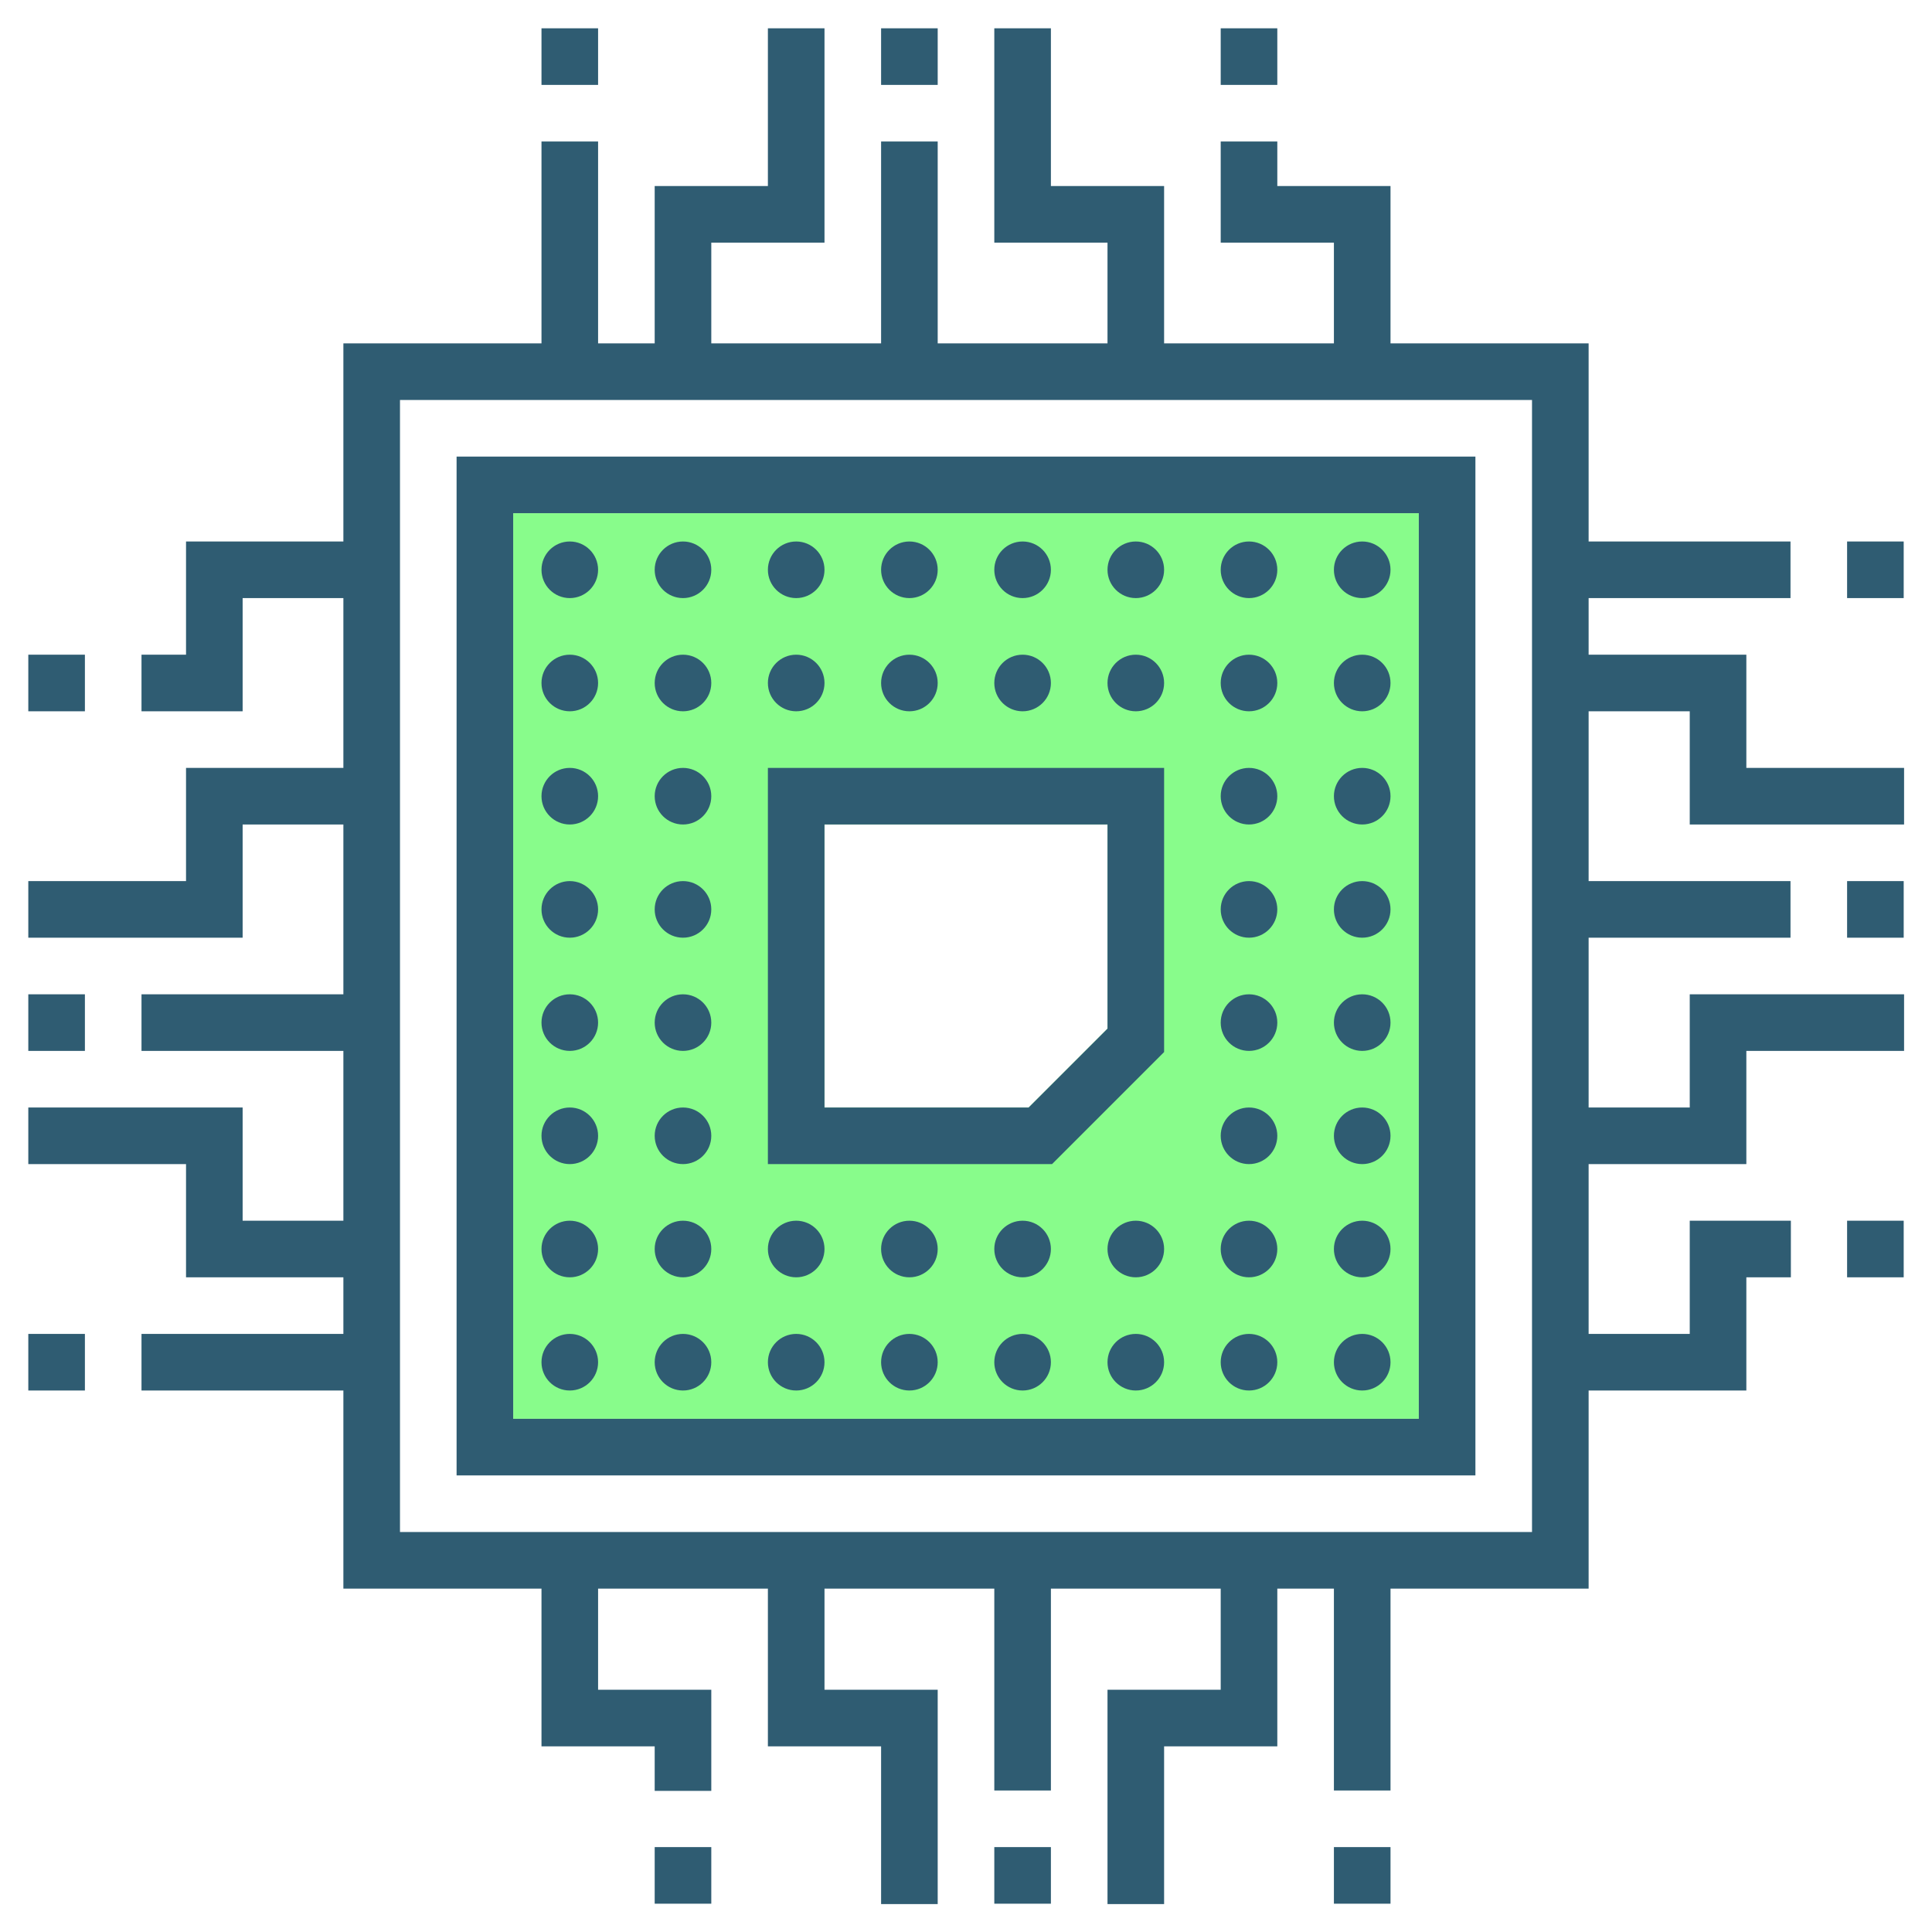 <?xml version="1.0" encoding="utf-8"?>
<!-- Generator: Adobe Illustrator 24.0.1, SVG Export Plug-In . SVG Version: 6.00 Build 0)  -->
<svg version="1.1" id="Layer_1" xmlns="http://www.w3.org/2000/svg" xmlns:xlink="http://www.w3.org/1999/xlink" x="0px" y="0px"
	 viewBox="0 0 512 512" style="enable-background:new 0 0 512 512;" xml:space="preserve">
<style type="text/css">
	.st0{fill:#88FC8B;}
	.st1{fill:#2F5C72;}
</style>
<g>
	<path class="st0" d="M136,136v240h240V136H136z M293.5,272.6l-20.9,20.9h-54.1v-75h75V272.6z"/>
	<path class="st1" d="M121,121v270h270V121H121z M376,376H136V136h240V376z"/>
	<circle class="st1" cx="361" cy="151" r="7.5"/>
	<circle class="st1" cx="331" cy="151" r="7.5"/>
	<circle class="st1" cx="301" cy="151" r="7.5"/>
	<circle class="st1" cx="271" cy="151" r="7.5"/>
	<circle class="st1" cx="241" cy="151" r="7.5"/>
	<circle class="st1" cx="211" cy="151" r="7.5"/>
	<circle class="st1" cx="181" cy="151" r="7.5"/>
	<circle class="st1" cx="151" cy="151" r="7.5"/>
	<circle class="st1" cx="361" cy="181" r="7.5"/>
	<circle class="st1" cx="331" cy="181" r="7.5"/>
	<circle class="st1" cx="301" cy="181" r="7.5"/>
	<circle class="st1" cx="271" cy="181" r="7.5"/>
	<circle class="st1" cx="241" cy="181" r="7.5"/>
	<circle class="st1" cx="211" cy="181" r="7.5"/>
	<circle class="st1" cx="181" cy="181" r="7.5"/>
	<circle class="st1" cx="151" cy="181" r="7.5"/>
	<circle class="st1" cx="361" cy="211" r="7.5"/>
	<circle class="st1" cx="331" cy="211" r="7.5"/>
	<circle class="st1" cx="181" cy="211" r="7.5"/>
	<circle class="st1" cx="151" cy="211" r="7.5"/>
	<circle class="st1" cx="361" cy="241" r="7.5"/>
	<circle class="st1" cx="331" cy="241" r="7.5"/>
	<circle class="st1" cx="181" cy="241" r="7.5"/>
	<circle class="st1" cx="151" cy="241" r="7.5"/>
	<circle class="st1" cx="361" cy="271" r="7.5"/>
	<circle class="st1" cx="331" cy="271" r="7.5"/>
	<circle class="st1" cx="181" cy="271" r="7.5"/>
	<circle class="st1" cx="151" cy="271" r="7.5"/>
	<circle class="st1" cx="361" cy="301" r="7.5"/>
	<circle class="st1" cx="331" cy="301" r="7.5"/>
	<circle class="st1" cx="181" cy="301" r="7.5"/>
	<circle class="st1" cx="151" cy="301" r="7.5"/>
	<circle class="st1" cx="361" cy="331" r="7.5"/>
	<circle class="st1" cx="331" cy="331" r="7.5"/>
	<circle class="st1" cx="301" cy="331" r="7.5"/>
	<circle class="st1" cx="271" cy="331" r="7.5"/>
	<circle class="st1" cx="241" cy="331" r="7.5"/>
	<circle class="st1" cx="211" cy="331" r="7.5"/>
	<circle class="st1" cx="181" cy="331" r="7.5"/>
	<circle class="st1" cx="151" cy="331" r="7.5"/>
	<circle class="st1" cx="361" cy="361" r="7.5"/>
	<circle class="st1" cx="331" cy="361" r="7.5"/>
	<circle class="st1" cx="301" cy="361" r="7.5"/>
	<circle class="st1" cx="271" cy="361" r="7.5"/>
	<circle class="st1" cx="241" cy="361" r="7.5"/>
	<circle class="st1" cx="211" cy="361" r="7.5"/>
	<circle class="st1" cx="181" cy="361" r="7.5"/>
	<circle class="st1" cx="151" cy="361" r="7.5"/>
	<path class="st1" d="M203.5,203.5v105h75.3l29.7-29.7v-75.3H203.5z M293.5,272.6l-20.9,20.9h-54.1v-75h75V272.6z"/>
	<path class="st1" d="M462.8,173.5H421v-15h53.5v-15H421V91h-52.5V49.3h-30V37.5h-15v26.8h30V91h-45V49.3h-30V7.5h-15v56.8h30V91
		h-45V37.5h-15V91h-45V64.3h30V7.5h-15v41.8h-30V91h-15V37.5h-15V91H91v52.5H49.3v30H37.5v15h26.8v-30H91v45H49.3v30H7.5v15h56.8
		v-30H91v45H37.5v15H91v45H64.3v-30H7.5v15h41.8v30H91v15H37.5v15H91V421h52.5v41.8h30v11.8h15v-26.8h-30V421h45v41.8h30v41.8h15
		v-56.8h-30V421h45v53.5h15V421h45v26.8h-30v56.8h15v-41.8h30V421h15v53.5h15V421H421v-52.5h41.8v-30h11.8v-15h-26.8v30H421v-45
		h41.8v-30h41.8v-15h-56.8v30H421v-45h53.5v-15H421v-45h26.8v30h56.8v-15h-41.8V173.5z M406,406H106V106h300V406z"/>
	<rect x="489.5" y="143.5" class="st1" width="15" height="15"/>
	<rect x="489.5" y="233.5" class="st1" width="15" height="15"/>
	<rect x="489.5" y="323.5" class="st1" width="15" height="15"/>
	<rect x="143.5" y="7.5" class="st1" width="15" height="15"/>
	<rect x="233.5" y="7.5" class="st1" width="15" height="15"/>
	<rect x="323.5" y="7.5" class="st1" width="15" height="15"/>
	<rect x="7.5" y="353.5" class="st1" width="15" height="15"/>
	<rect x="7.5" y="263.5" class="st1" width="15" height="15"/>
	<rect x="7.5" y="173.5" class="st1" width="15" height="15"/>
	<rect x="353.5" y="489.5" class="st1" width="15" height="15"/>
	<rect x="263.5" y="489.5" class="st1" width="15" height="15"/>
	<rect x="173.5" y="489.5" class="st1" width="15" height="15"/>
</g>
</svg>

